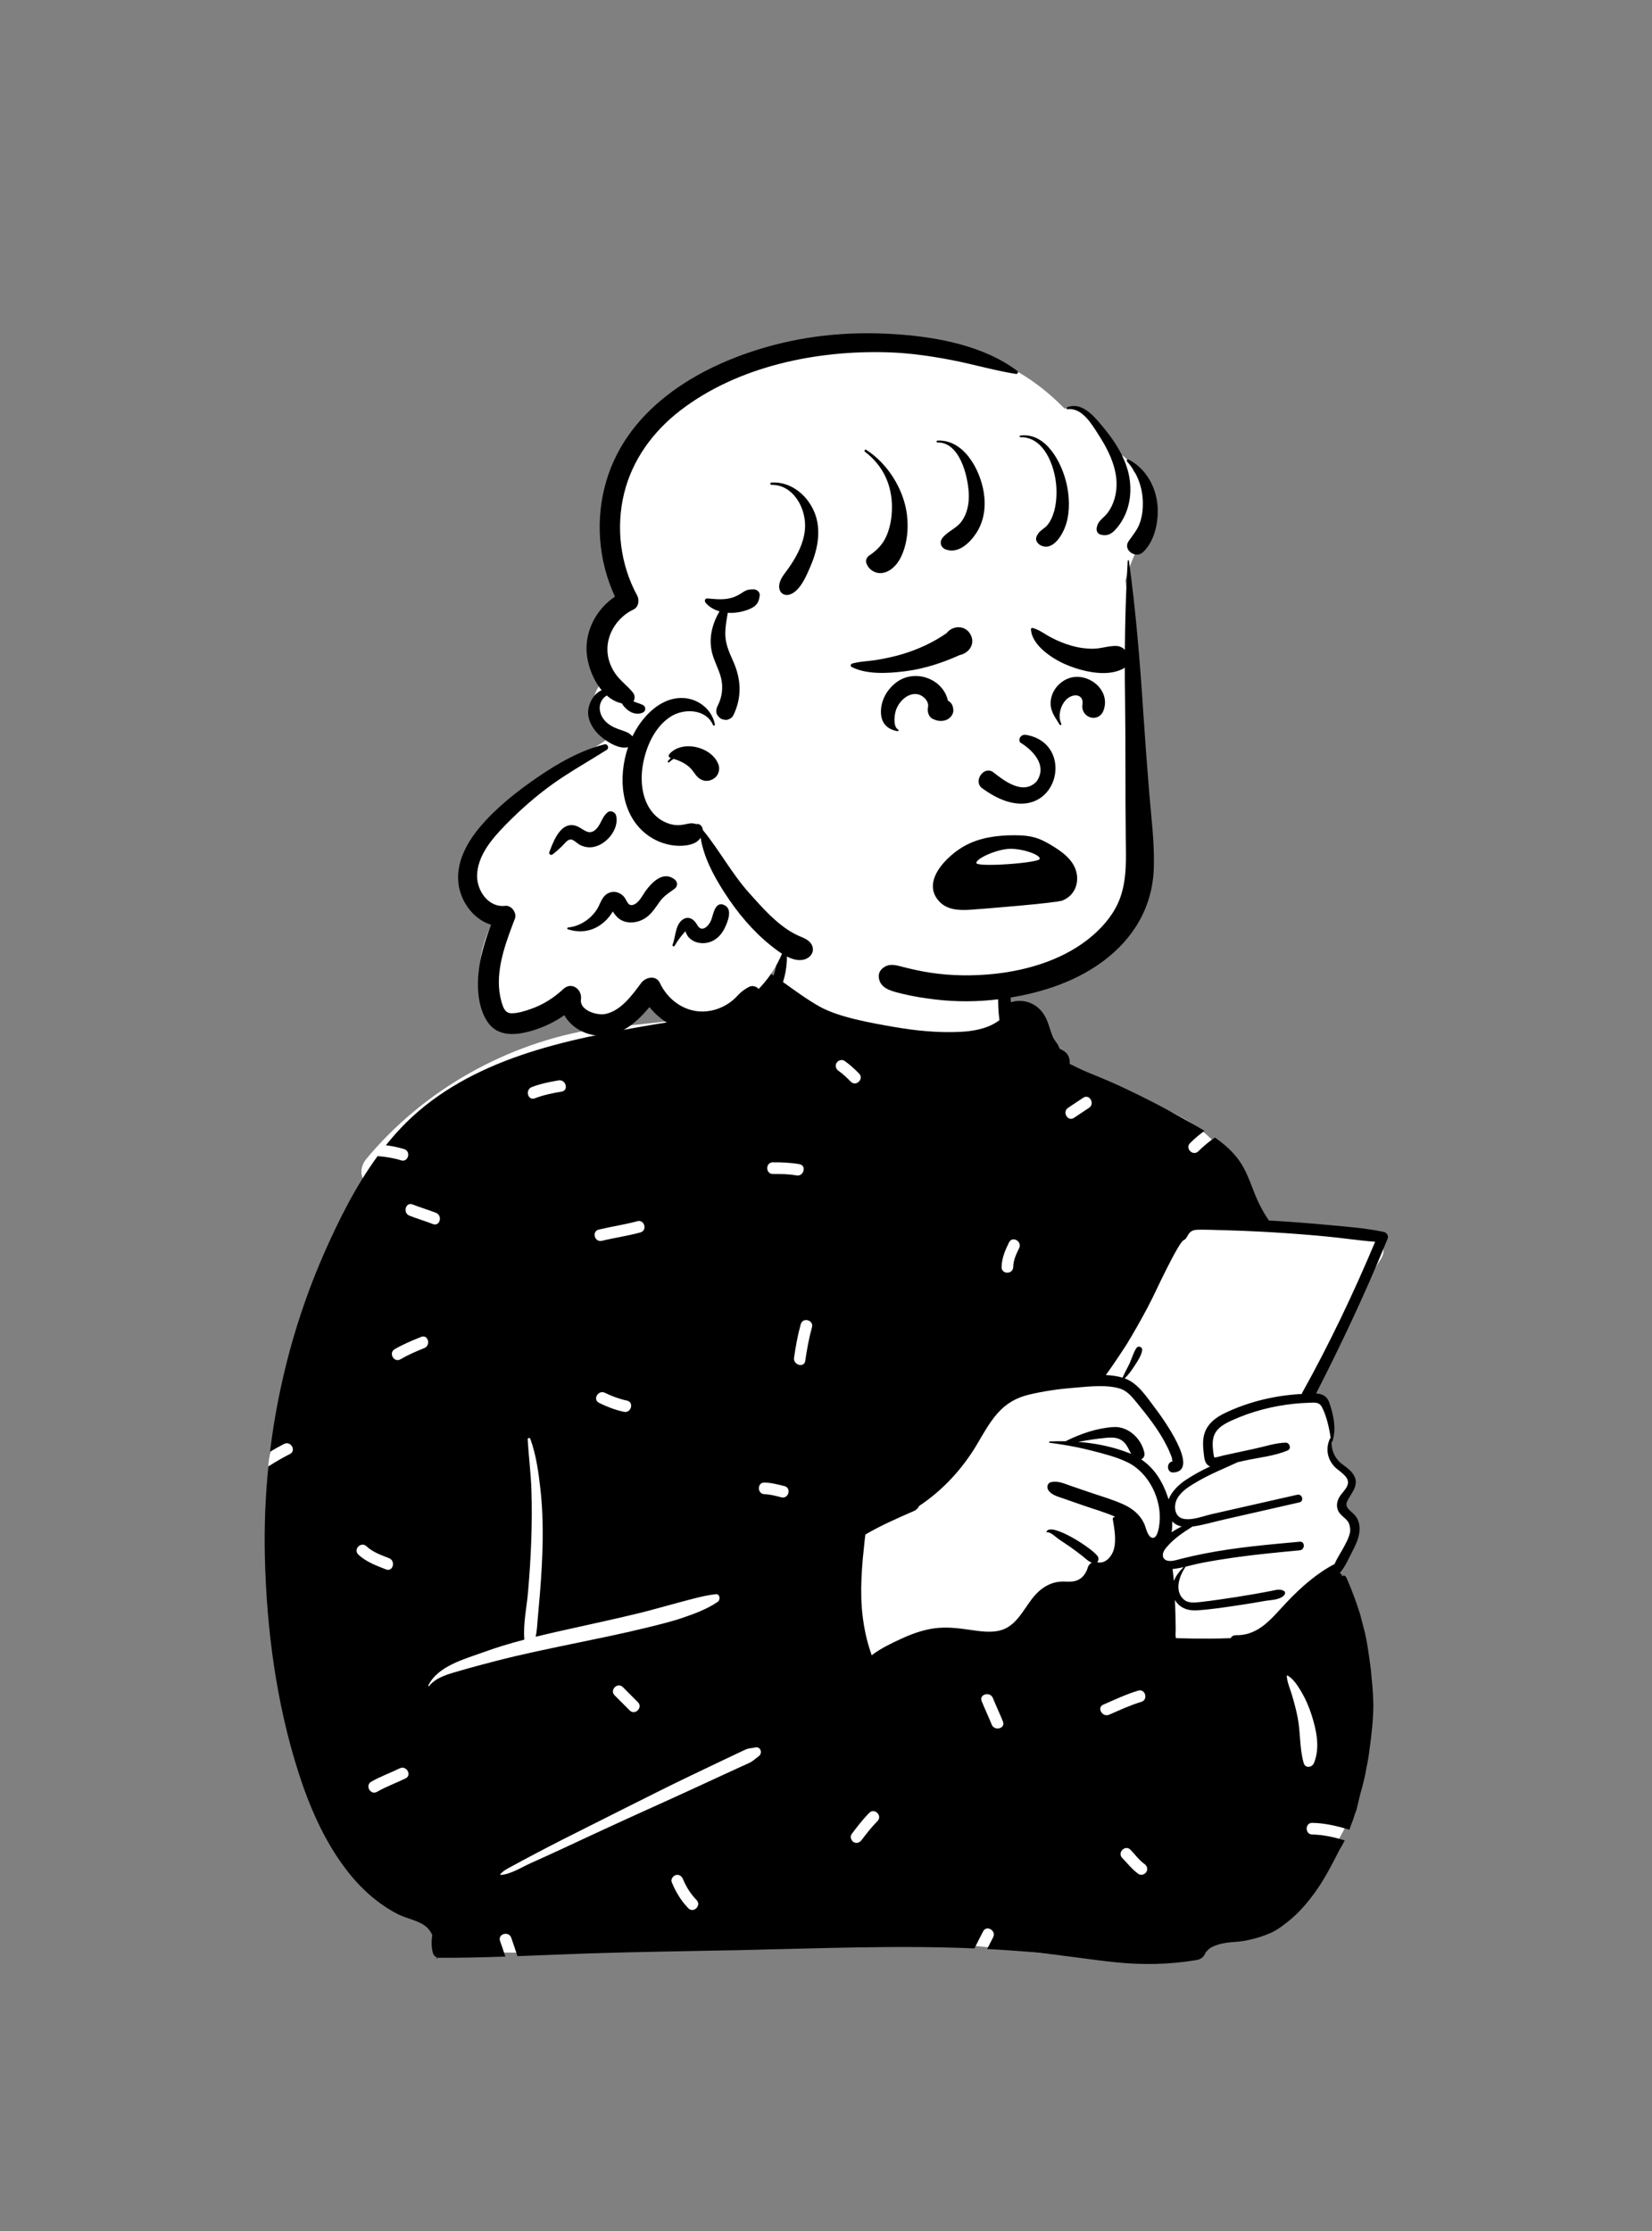 <svg xmlns="http://www.w3.org/2000/svg" xmlns:xlink="http://www.w3.org/1999/xlink" width="240px" height="324px" viewBox="0 0 240 324" version="1.1">
    <rect x="0" y="0" width="240" height="324" fill="#808080" stroke="none"/>
    <!-- Generator: Sketch 62 (91390) - https://sketch.com -->
    <title>peep-64</title>
    <desc>Created with Sketch.</desc>
    <g id="Introduction" stroke="none" stroke-width="1" fill="none" fill-rule="evenodd">
        <g id="variations" transform="translate(-2286, -110)">
            <g id="images" transform="translate(126, 110)">
                <g id="a-person/bust" transform="translate(2160, 0)">
                    <g id="body/Paper" transform="translate(31.056, 135.053)" fill-rule="evenodd">
                        <path d="M150.023,41.544 C148.181,34.401 146.488,31.372 143.216,28.889 C140.157,26.567 135.69,24.616 129.173,23.191 C122.385,22.004 122.193,18.476 120.491,12.804 C119.994,11.099 117.534,10.646 116.472,11.874 C116.322,11.713 116.166,11.565 116.004,11.431 C116.149,10.618 114.965,8.287 115.005,7.51 C115.418,-0.609 112.763,-4.686 106.136,-6.201 C104.695,-6.531 94.907,-6.725 93.501,-6.337 C87.359,-4.638 81.312,0.755 82.237,7.253 C80.309,9.773 78.422,11.311 75.447,12.123 C68.826,12.964 62.207,13.712 55.585,14.352 C42.622,16.385 30.468,23.248 22.162,33.256 C21.396,34.18 21.174,35.434 21.85,36.42 C21.321,38.689 18.339,44.193 20.685,45.749 C16.827,54.977 7.951,72.816 7.933,77.912 C7.864,99.321 10.176,127.187 31.298,139.035 C32.144,139.866 32.265,140.786 32.631,142.024 C33.56,145.921 36.932,148.707 40.623,148.479 C58.807,148.883 76.419,146.665 94.604,146.557 C102.623,146.51 112.267,147.707 119.233,148.505 C126.199,149.302 133.232,148.597 139.917,146.557 C140.48,147.445 141.62,147.962 142.776,147.707 C149.707,146.33 155.311,142.058 160.192,137.389 C161.684,134.675 167.509,126.942 165.194,124.251 C167.293,115.376 167.184,105.839 163.454,97.388 C163.983,95.839 163.019,94.136 163.454,92.537 C163.769,91.379 164.575,90.9 164.981,89.754 C165.552,88.141 164.931,85.977 164.288,84.33 C164.024,83.51 164.773,82.627 164.981,81.79 C165.967,77.841 163.708,78.189 162.08,75.549 C162.104,75.541 162.528,73.657 162.526,73.666 C162.775,72.321 162.15,70.597 161.606,69.474 C161.237,68.715 160.448,68.24 159.665,68.327 C160.454,65.647 161.452,63.417 162.526,60.835 C164.424,56.283 166.827,51.924 169.553,47.805 C170.67,46.118 169.17,44.163 167.364,44.048 C161.516,43.677 155.733,42.835 150.023,41.544 Z" id="🎨-Background" fill="#FFFFFF"/>
                        <path d="M132.957,75.965 C130.618,75.047 128.1,74.54 125.569,74.344 C126.932,74.105 128.298,73.874 129.676,73.756 C130.637,73.674 131.529,73.682 132.251,74.412 C132.733,74.897 132.959,75.523 133.276,76.098 C133.172,76.051 133.065,76.007 132.957,75.965 Z M158.06,67.388 C154.229,67.583 150.395,68.494 146.93,70.144 C145.513,70.82 144.228,71.797 143.852,73.403 C143.662,74.223 143.708,75.071 143.81,75.899 C143.886,76.527 143.905,77.328 144.45,77.753 C144.543,77.825 144.642,77.88 144.746,77.92 C143.468,78.497 142.25,79.19 141.169,79.904 C140.18,80.557 139.164,81.563 138.708,82.698 C138.67,82.569 138.632,82.449 138.594,82.335 C137.816,80.036 136.618,78.152 134.732,76.886 C135.065,76.736 135.296,76.381 135.188,75.891 C134.74,73.843 132.849,72.063 130.713,72.19 C128.375,72.327 125.863,73.179 123.748,74.255 C122.977,74.238 122.207,74.249 121.447,74.282 C121.316,74.287 121.322,74.464 121.447,74.479 C122.064,74.557 122.681,74.644 123.298,74.745 C124.764,74.98 126.226,75.278 127.656,75.648 C129.372,76.092 131.146,76.537 132.75,77.313 C135.86,78.82 137.784,82.76 137.389,86.188 C137.324,86.75 137.106,88.449 136.326,88.274 C135.668,88.126 135.406,86.75 135.175,86.241 C134.558,84.888 133.447,84.004 132.114,83.406 C130.549,82.703 128.873,82.227 127.25,81.674 C126.332,81.359 125.413,81.043 124.491,80.731 C123.549,80.408 122.653,79.961 121.65,80.188 C121.044,80.325 120.974,81.048 121.314,81.462 C121.832,82.094 122.601,82.28 123.346,82.54 C124.331,82.882 125.313,83.225 126.296,83.567 C127.814,84.095 129.406,84.541 130.886,85.188 L130.84,85.294 C130.719,85.26 130.578,85.38 130.601,85.528 C130.823,86.896 131.132,88.477 130.789,89.846 C130.519,90.933 129.566,92.135 128.328,91.816 C128.522,91.638 128.594,91.332 128.463,91.049 C127.973,90.001 121.551,85.862 120.978,87.399 C120.959,87.454 121.018,87.494 121.065,87.486 C121.553,87.384 122.37,88.217 122.761,88.481 C123.325,88.862 123.898,89.233 124.456,89.624 C125.066,90.051 125.662,90.499 126.243,90.962 C126.699,91.326 127.044,91.704 127.567,91.888 C127.293,92.019 127.075,92.262 126.982,92.573 C126.746,93.382 126.289,94.069 125.497,94.426 C124.667,94.798 123.731,94.564 122.856,94.655 C121.665,94.775 120.625,95.342 119.757,96.151 C117.934,97.854 117.019,100.856 114.469,101.661 C112.946,102.141 111.256,101.838 109.713,101.621 C107.991,101.377 106.314,101.185 104.579,101.439 C102.919,101.682 101.349,102.257 99.832,102.958 C98.41,103.616 96.839,104.36 95.577,105.34 C95.318,104.539 95.056,103.747 94.857,102.929 C94.388,100.995 94.134,99.025 94.073,97.038 C94.016,95.147 94.122,93.247 94.284,91.364 C94.365,90.423 94.491,89.487 94.572,88.546 C94.593,88.31 94.635,88.056 94.667,87.803 C96.919,86.473 99.285,85.455 101.67,84.406 C101.677,84.404 101.683,84.4 101.689,84.398 C101.763,84.364 101.835,84.332 101.909,84.301 C101.907,84.296 101.905,84.292 101.901,84.288 C102.173,84.121 102.363,83.899 102.477,83.649 C105.915,81.369 108.788,78.256 110.93,74.625 C111.828,73.103 112.692,71.524 113.867,70.191 C115.118,68.768 116.603,67.923 118.441,67.483 C120.589,66.968 122.803,66.659 125.005,66.484 C126.207,66.389 127.55,66.241 128.86,66.247 C129.773,66.253 130.667,66.331 131.487,66.558 C132.701,66.891 133.411,67.815 134.174,68.749 C134.903,69.646 135.627,70.544 136.308,71.478 C136.952,72.363 137.56,73.278 138.089,74.238 C138.406,74.813 138.699,75.405 138.946,76.015 C139.033,76.231 139.147,76.476 139.2,76.7 C139.253,76.926 139.156,77.165 139.409,77.165 C138.363,77.18 138.374,78.852 139.413,78.79 C143.482,78.554 137.653,70.607 136.802,69.5 C135.595,67.931 134.351,65.885 132.42,65.156 C132.393,65.146 132.363,65.135 132.336,65.127 C132.898,64.594 133.341,63.956 133.766,63.307 C134.203,62.639 134.725,61.874 134.869,61.081 C134.96,60.577 134.332,60.289 134.034,60.731 C133.601,61.375 133.392,62.191 133.069,62.899 C132.739,63.618 132.338,64.296 132.021,65.021 C131.258,64.786 130.434,64.679 129.596,64.643 C130.654,63.21 132.462,60.445 132.68,60.09 C133.682,58.446 134.634,56.751 135.545,55.054 C136.529,53.215 137.372,51.3 138.315,49.44 C138.849,48.386 139.388,47.323 139.982,46.3 C140.187,45.949 140.406,45.598 140.656,45.279 C140.704,45.216 140.765,45.163 140.822,45.103 C140.888,45.067 140.956,45.027 140.994,45.006 C141.336,44.81 141.456,44.353 141.697,44.064 C142.082,43.597 142.534,43.542 143.113,43.535 C144.346,43.522 145.584,43.571 146.816,43.605 C148.627,43.656 150.435,43.727 152.244,43.823 C152.791,43.852 153.336,43.882 153.883,43.916 C156.513,44.072 159.141,44.277 161.763,44.529 C164.083,44.75 166.403,45.112 168.725,45.285 C165.581,52.757 162.095,60.093 158.148,67.173 C158.108,67.244 158.079,67.316 158.06,67.388 Z M140.618,86.636 C140.11,86.869 139.618,87.158 139.16,87.488 C139.236,86.974 139.255,86.433 139.234,85.89 C139.612,86.296 140.096,86.528 140.618,86.636 Z M162.262,73.784 C162.226,73.788 162.192,73.807 162.175,73.843 C161.474,75.291 161.767,76.907 162.913,78.042 C163.513,78.634 164.82,79.302 164.778,80.274 C164.742,81.06 163.887,81.72 163.521,82.369 C163.181,82.973 163.054,83.637 163.327,84.292 C163.675,85.131 164.649,85.465 164.983,86.289 C165.406,87.335 164.719,88.597 164.237,89.508 C163.789,90.351 163.21,91.195 162.826,92.087 C160.251,93.42 157.946,95.466 155.964,97.544 C153.794,99.816 151.933,102.489 148.487,102.422 C148.143,102.415 147.881,102.597 147.725,102.848 C146.765,102.893 145.804,102.912 144.845,102.916 C143.159,102.925 141.473,102.908 139.789,102.855 C139.671,102.447 139.758,101.893 139.751,101.549 C139.73,100.439 139.72,99.332 139.673,98.222 C139.66,97.914 139.648,97.603 139.635,97.294 C140.241,98.391 141.425,98.89 142.772,98.814 C144.94,98.687 147.12,98.332 149.267,98.013 C150.397,97.846 151.525,97.656 152.651,97.453 C153.577,97.288 154.882,97.33 155.529,96.588 C155.681,96.415 155.689,96.098 155.451,95.982 C154.81,95.667 154.407,95.842 153.703,95.978 C152.846,96.144 151.986,96.303 151.124,96.451 C149.469,96.738 147.811,97.005 146.149,97.239 C145.202,97.372 144.253,97.503 143.305,97.607 C142.477,97.696 141.543,97.816 140.875,97.193 C139.529,95.933 140.284,93.822 141.135,92.549 C141.152,92.524 141.152,92.501 141.146,92.48 C141.949,92.292 142.749,92.072 143.548,91.917 C145.084,91.622 146.63,91.372 148.179,91.15 C151.36,90.696 154.563,90.396 157.762,90.094 C158.554,90.017 158.562,88.771 157.762,88.845 C153.167,89.265 148.549,89.664 144.015,90.55 C142.878,90.77 141.75,91.019 140.628,91.3 C140.098,91.432 139.529,91.637 138.974,91.643 C138.94,91.643 138.906,91.643 138.872,91.641 C137.784,91.607 137.626,90.675 138.224,89.899 C138.298,89.804 138.374,89.709 138.452,89.618 C139.508,88.358 140.824,87.517 142.181,86.646 C143.7,86.439 145.215,85.979 146.702,85.64 C150.374,84.803 154.046,83.966 157.72,83.132 C158.44,82.967 158.134,81.859 157.413,82.022 C154.625,82.654 151.836,83.286 149.047,83.918 L144.965,84.844 C144.15,85.027 143.131,85.397 142.172,85.531 C141.699,85.596 141.241,85.604 140.827,85.507 C139.489,85.19 139.422,83.518 139.999,82.525 C140.645,81.409 141.866,80.712 142.95,80.08 C144.828,78.983 146.827,78.194 148.779,77.286 C149.125,77.21 149.472,77.133 149.818,77.057 C151.834,76.614 154.137,76.396 156.034,75.582 C156.602,75.341 156.291,74.445 155.729,74.458 C154.257,74.49 152.717,75.014 151.278,75.324 C149.721,75.662 148.162,75.999 146.605,76.335 C146.449,76.368 145.523,76.664 145.384,76.599 C145.295,76.557 145.263,76.248 145.234,76.045 C145.138,75.377 145.069,74.676 145.172,74.006 C145.401,72.503 146.653,71.797 147.921,71.22 C150.744,69.937 153.839,69.134 156.919,68.813 C157.629,68.739 158.339,68.692 159.053,68.669 C159.891,68.644 160.582,68.496 161.007,69.322 C161.675,70.624 162.042,72.298 162.262,73.784 Z M158.342,120.988 C157.727,118.86 157.894,116.588 157.473,114.417 C157.256,113.298 156.959,112.187 156.635,111.094 C156.373,110.211 155.937,109.271 155.888,108.35 C155.885,108.288 155.957,108.253 156.007,108.281 C156.875,108.778 157.541,109.853 158.036,110.696 C158.628,111.706 159.08,112.762 159.445,113.873 C160.172,116.087 160.769,118.757 159.832,120.988 C159.553,121.652 158.572,121.785 158.342,120.988 Z M139.335,92.803 C139.855,92.752 140.375,92.653 140.894,92.537 C140.313,93.103 139.777,93.786 139.479,94.543 C139.432,93.961 139.373,93.382 139.295,92.805 C139.308,92.805 139.322,92.805 139.335,92.803 Z M134.34,137.096 C133.424,136.456 132.756,135.562 131.979,134.772 C131.214,133.996 132.409,132.8 133.174,133.577 C133.837,134.25 134.413,135.091 135.193,135.636 C135.569,135.898 135.743,136.371 135.497,136.793 C135.279,137.164 134.715,137.357 134.34,137.096 Z M129.229,112.506 C130.902,111.782 132.548,110.994 134.299,110.473 C135.345,110.161 135.788,111.793 134.748,112.103 C133.135,112.583 131.623,113.3 130.082,113.966 C129.093,114.393 128.234,112.936 129.229,112.506 Z M111.561,112 C111.152,110.99 112.788,110.555 113.191,111.55 C113.655,112.696 114.187,113.813 114.651,114.959 C115.06,115.968 113.424,116.404 113.021,115.408 C112.557,114.262 112.025,113.146 111.561,112 Z M94.122,132.166 C93.849,132.53 93.395,132.727 92.966,132.47 C92.606,132.254 92.387,131.681 92.663,131.313 C93.468,130.239 94.284,129.178 95.228,128.22 C95.994,127.444 97.188,128.64 96.424,129.416 C95.58,130.271 94.842,131.207 94.122,132.166 Z M91.628,19.011 C92.404,19.541 93.084,20.185 93.747,20.848 C94.517,21.618 93.322,22.814 92.551,22.043 C91.993,21.485 91.43,20.918 90.775,20.471 C90.397,20.213 90.228,19.733 90.472,19.315 C90.691,18.94 91.251,18.754 91.628,19.011 Z M117,46.22 C116.561,47.099 116.166,47.96 116.141,48.958 C116.115,50.046 114.425,50.047 114.451,48.958 C114.484,47.652 114.965,46.518 115.54,45.366 C116.027,44.392 117.484,45.249 117,46.22 Z M126.309,24.368 C127.217,23.762 128.063,25.227 127.162,25.828 C126.432,26.315 125.701,26.802 124.971,27.289 C124.063,27.894 123.218,26.429 124.118,25.829 C124.848,25.342 125.578,24.855 126.309,24.368 Z M85.932,62.574 C85.777,63.649 84.149,63.189 84.302,62.125 C84.54,60.48 84.83,58.857 85.276,57.255 C85.568,56.207 87.198,56.655 86.906,57.705 C86.46,59.307 86.17,60.93 85.932,62.574 Z M80.006,81.942 C78.919,81.919 78.918,80.229 80.006,80.252 C80.991,80.272 81.959,80.532 82.908,80.769 C83.965,81.033 83.514,82.663 82.459,82.399 C81.656,82.199 80.839,81.96 80.006,81.942 Z M77.819,120.958 C77.445,121.14 77.062,121.303 76.684,121.476 C75.927,121.822 75.171,122.169 74.415,122.516 C72.841,123.239 71.267,123.965 69.694,124.693 C66.546,126.15 63.374,127.557 60.219,128.999 C57.001,130.469 53.791,131.959 50.586,133.457 C49.076,134.162 47.554,134.842 46.036,135.529 C44.737,136.116 43.132,137.142 41.707,137.239 C41.634,137.244 41.609,137.151 41.651,137.104 C42.189,136.491 43.048,136.134 43.756,135.736 C44.479,135.329 45.216,134.946 45.949,134.558 C47.477,133.748 49.007,132.945 50.55,132.163 C53.637,130.6 56.729,129.049 59.823,127.5 C62.977,125.919 66.128,124.329 69.31,122.805 C70.809,122.087 72.308,121.371 73.809,120.658 C74.622,120.272 75.435,119.886 76.249,119.501 C76.6,119.335 76.948,119.155 77.307,119.006 C77.784,118.809 78.147,118.849 78.639,118.727 C79.442,118.529 79.79,119.55 79.173,119.995 C78.666,120.361 78.399,120.675 77.819,120.958 Z M66.536,138.295 C66.362,137.873 66.725,137.361 67.126,137.255 C67.606,137.128 67.99,137.42 68.166,137.845 C68.629,138.973 69.289,140.007 70.138,140.881 C70.898,141.662 69.703,142.858 68.943,142.077 C67.879,140.982 67.114,139.702 66.536,138.295 Z M58.235,111.155 C57.464,110.385 58.66,109.189 59.43,109.96 L61.62,112.151 C62.391,112.922 61.195,114.117 60.425,113.346 L58.235,111.155 Z M35.762,107.583 C34.187,108.045 32.351,108.47 31.277,109.814 C31.225,109.879 31.137,109.795 31.168,109.729 C32.543,106.879 36.484,105.879 39.214,104.88 C41.144,104.174 43.124,103.588 45.122,103.064 C44.922,100.785 45.473,98.342 45.664,96.074 C45.868,93.652 46.035,91.224 46.12,88.795 C46.207,86.317 46.228,83.822 46.147,81.343 C46.066,78.874 45.745,76.434 45.605,73.973 C45.591,73.735 45.923,73.724 45.994,73.92 C46.824,76.204 47.178,78.734 47.448,81.143 C47.726,83.624 47.818,86.098 47.783,88.593 C47.746,91.159 47.597,93.719 47.392,96.276 C47.295,97.488 47.183,98.699 47.076,99.911 C46.995,100.835 46.958,101.752 46.769,102.647 C47.974,102.351 49.181,102.072 50.385,101.8 C54.223,100.933 58.077,100.129 61.898,99.192 C63.774,98.733 65.624,98.182 67.491,97.693 C69.25,97.232 71.106,96.674 72.912,96.468 C73.556,96.395 73.638,97.277 73.211,97.576 C71.744,98.607 69.795,99.324 68.1,99.901 C66.399,100.48 64.63,100.897 62.887,101.326 C59.251,102.22 55.58,102.952 51.915,103.714 C48.255,104.475 44.588,105.23 40.969,106.169 C39.227,106.622 37.49,107.075 35.762,107.583 Z M27.133,62.349 C26.192,62.902 25.342,61.44 26.28,60.889 C27.507,60.169 28.814,59.627 30.132,59.099 C31.144,58.694 31.579,60.33 30.582,60.73 C29.397,61.204 28.235,61.702 27.133,62.349 Z M23.725,125.165 C22.782,125.713 21.932,124.251 22.872,123.706 C24.194,122.939 25.641,122.428 27.01,121.758 C27.984,121.281 28.84,122.74 27.863,123.218 C26.494,123.888 25.047,124.399 23.725,125.165 Z M22.193,89.508 C23.105,90.375 24.323,90.783 25.471,91.238 C26.472,91.635 26.033,93.27 25.021,92.869 C23.591,92.301 22.134,91.783 20.998,90.703 C20.207,89.952 21.404,88.759 22.193,89.508 Z M32.285,41.082 C33.288,41.476 32.849,43.11 31.836,42.713 C30.712,42.272 29.552,41.936 28.429,41.495 C27.426,41.102 27.865,39.467 28.878,39.865 C30.001,40.306 31.162,40.641 32.285,41.082 Z M50.089,21.848 C51.155,21.668 51.609,23.298 50.539,23.478 C49.211,23.702 47.904,23.965 46.645,24.452 C45.628,24.846 45.192,23.21 46.195,22.822 C47.455,22.334 48.762,22.072 50.089,21.848 Z M55.972,68.679 C54.995,68.199 55.852,66.741 56.825,67.219 C57.85,67.724 58.912,68.113 60.031,68.351 C61.096,68.578 60.642,70.208 59.581,69.982 C58.322,69.714 57.125,69.246 55.972,68.679 Z M61.528,42.3 C62.58,42.011 63.025,43.643 61.978,43.93 C60.134,44.435 58.236,44.698 56.38,45.148 C55.321,45.404 54.874,43.773 55.93,43.517 C57.787,43.067 59.685,42.805 61.528,42.3 Z M85.099,34.021 C86.168,34.219 85.712,35.849 84.649,35.652 C83.518,35.443 82.371,35.439 81.223,35.439 C80.134,35.438 80.136,33.747 81.223,33.748 C82.527,33.748 83.814,33.784 85.099,34.021 Z M161.97,42.855 C159.209,42.591 156.444,42.379 153.674,42.221 C153.545,42.214 153.418,42.206 153.289,42.199 C153.275,42.17 153.256,42.142 153.236,42.113 C152.332,40.785 151.667,39.458 151.09,37.958 C150.539,36.529 150.004,35.056 149.155,33.767 C148.186,32.298 146.878,31.149 145.445,30.152 C144.576,30.737 143.769,31.422 143.031,32.148 C142.254,32.911 141.059,31.716 141.836,30.952 C142.492,30.307 143.192,29.711 143.932,29.173 C143.077,28.654 142.205,28.165 141.355,27.68 C138.167,25.86 134.903,24.178 131.571,22.639 C130.022,21.922 128.455,21.286 126.877,20.642 C126.027,20.295 125.189,19.849 124.339,19.448 C124.401,18.847 124.221,18.175 123.76,17.78 C123.42,17.49 123.156,17.383 122.751,17.178 C122.66,17.146 122.605,17.127 122.579,17.116 C122.599,17.121 122.653,17.137 122.744,17.167 C122.96,17.267 122.977,17.237 122.795,17.08 C122.784,16.738 122.11,16.015 121.956,15.662 C121.42,14.451 121.253,13.17 120.46,12.067 C119.368,10.548 117.534,9.973 115.825,10.488 C115.648,8.66 115.601,6.752 114.913,5.12 C114.894,5.076 114.832,5.057 114.805,5.105 C114.087,6.329 114.025,7.692 113.97,9.104 C113.918,10.429 113.968,11.784 114.141,13.101 C114.032,13.185 113.92,13.266 113.803,13.344 C113.258,13.703 112.671,13.98 112.054,14.185 C110.879,14.574 109.648,14.743 108.416,14.802 C105.237,14.954 101.96,14.633 98.833,14.088 C95.67,13.536 90.822,12.708 88.008,11.125 C86.15,10.081 84.437,8.806 82.7,7.572 C83.33,5.543 83.491,3.362 82.857,1.648 C82.781,1.443 82.46,1.405 82.399,1.648 C82.001,3.283 81.885,4.928 81.357,6.545 C81.349,6.568 81.34,6.593 81.332,6.616 C81.167,6.505 81.002,6.395 80.837,6.285 C80.457,6.033 79.939,6.221 79.711,6.581 C76.062,12.331 70.284,12.661 64.217,13.688 C57.576,14.813 50.903,16.026 44.518,18.226 C38.413,20.331 32.577,23.396 27.955,27.974 C26.908,29.01 25.93,30.114 25.006,31.267 C25.9,31.38 26.786,31.555 27.661,31.83 C28.697,32.156 28.252,33.788 27.212,33.461 C26.087,33.107 24.95,32.933 23.802,32.845 C20.661,37.144 18.212,42.018 16.094,46.815 C12.032,56.013 9.388,65.809 8.172,75.782 C8.84,75.382 9.52,75 10.217,74.645 C11.185,74.153 12.039,75.612 11.07,76.105 C9.993,76.653 8.947,77.257 7.934,77.912 C7.491,82.277 7.32,86.671 7.424,91.057 C7.671,101.515 9.082,112.279 12.275,122.257 C13.84,127.154 15.915,132.011 19.006,136.149 C20.404,138.024 21.993,139.714 23.865,141.124 C24.771,141.809 25.73,142.42 26.742,142.935 C28.046,143.603 29.744,143.823 30.868,144.768 C31.238,145.079 31.523,145.488 31.739,145.951 C31.614,146.83 31.599,147.712 31.84,148.591 C31.916,148.866 32.123,149.09 32.379,149.198 C32.383,149.274 32.383,149.348 32.383,149.42 C32.383,149.453 32.434,149.462 32.44,149.428 C32.451,149.362 32.461,149.297 32.472,149.23 C32.554,149.257 32.641,149.27 32.729,149.27 C35.939,149.282 39.152,149.204 42.365,149.094 C42.117,148.333 41.848,147.578 41.589,146.817 C41.238,145.782 42.871,145.342 43.219,146.367 C43.521,147.257 43.837,148.14 44.119,149.033 C47.562,148.905 51.004,148.751 54.439,148.638 C61.747,148.394 69.053,148.314 76.362,148.16 C87.714,147.919 99.148,147.426 110.517,147.909 C110.911,147.074 111.351,146.258 111.768,145.435 C112.26,144.463 113.718,145.32 113.227,146.288 C112.937,146.86 112.637,147.425 112.351,147.996 C114.654,148.116 116.954,148.274 119.25,148.49 C123.167,148.857 127.046,149.51 130.958,149.916 C134.936,150.33 138.828,150.257 142.775,149.599 C143.484,149.481 143.903,149.052 144.076,148.519 C144.082,148.517 144.087,148.513 144.091,148.506 C144.293,148.27 144.484,148.073 144.68,147.902 C144.915,147.75 145.168,147.621 145.466,147.507 C146.022,147.295 146.601,147.167 147.188,147.08 C147.834,146.983 148.489,146.974 149.136,146.894 C149.681,146.824 150.213,146.721 150.745,146.594 C151.703,146.366 152.611,146.068 153.515,145.672 C154.303,145.328 155.015,144.833 155.687,144.294 C157.077,143.278 158.281,141.98 159.334,140.632 C159.946,139.843 160.523,139.025 161.047,138.174 C161.96,136.698 162.737,135.166 163.523,133.621 C163.808,133.163 164.069,132.695 164.307,132.216 C162.771,131.763 161.22,131.394 159.592,131.368 C158.503,131.35 158.503,129.66 159.592,129.677 C161.459,129.707 163.225,130.143 164.98,130.663 C165.066,130.436 165.148,130.207 165.224,129.975 C165.433,129.492 165.606,128.995 165.75,128.492 C165.834,128.263 165.919,128.035 166.003,127.807 C166.194,127.016 166.384,126.224 166.576,125.431 C166.958,124.163 167.26,122.876 167.482,121.572 C167.668,120.714 167.812,119.85 167.909,118.975 C168.205,116.855 168.446,114.739 168.463,112.596 C168.437,111.275 168.353,109.956 168.209,108.644 C168.148,107.752 168.044,106.864 167.905,105.983 C167.723,104.672 167.544,103.375 167.241,102.081 C167.015,101.207 166.789,100.331 166.563,99.456 C165.999,97.633 165.334,95.844 164.567,94.096 C164.525,93.987 164.311,93.746 164.182,93.744 C164.085,93.741 163.95,93.83 163.994,93.949 C163.999,93.959 164.003,93.972 164.007,93.982 C163.963,93.883 163.92,93.782 163.876,93.682 C163.838,93.589 163.69,93.403 163.576,93.406 C163.57,93.406 163.563,93.406 163.555,93.407 C163.584,93.387 163.612,93.359 163.639,93.327 C164.398,92.429 164.89,91.247 165.433,90.208 C165.883,89.35 166.308,88.445 166.43,87.475 C166.538,86.623 166.392,85.784 165.858,85.095 C165.249,84.311 164.104,83.943 164.74,82.81 C165.463,81.521 166.525,80.403 165.467,78.938 C164.928,78.192 164.075,77.783 163.441,77.133 C162.712,76.383 162.365,75.379 162.384,74.354 C162.429,74.38 162.488,74.367 162.509,74.304 C163.122,72.452 162.678,70.419 162.051,68.616 C161.708,67.638 160.984,67.369 160.141,67.321 C163.791,60.188 167.207,52.94 170.252,45.526 C170.353,45.283 170.453,45.04 170.552,44.797 C170.7,44.433 170.387,43.95 170.026,43.869 C167.394,43.292 164.651,43.108 161.97,42.855 Z" id="🖍-Ink" fill="#000000"/>
                    </g>
                    <g id="head/Medium-Bangs-2" transform="translate(78.592, 38.043)" fill-rule="evenodd">
                        <path d="M86.169,30.532 C85.7,29.348 84.87,27.859 83.483,27.799 C82.41,24.518 79.743,21.176 76.033,21.265 C65.142,10.124 51.432,10.649 37.097,13.008 C29.535,14.411 21.856,17.159 16.215,22.58 C9.46,28.964 6.829,40.102 12.12,48.173 C7.548,50.624 7.459,56.441 9.414,60.638 C7.064,62.264 6.921,66.21 9.567,67.45 C9.427,68.027 9.526,68.623 9.795,69.135 C8.482,70.228 6.775,71.035 5.363,71.729 C4.739,72.036 4.379,72.537 4.229,73.101 C-0.407,76.144 -11.967,83.579 -11.83,89.497 C-11.898,92.585 -9.608,94.617 -6.826,95.426 C-8.482,98.736 -9.738,102.603 -8.153,106.174 C-7.715,107.253 -4.434,110.424 -4.269,110.482 C-3.98,110.73 0.728,108.568 3.016,107.465 C3.459,110.352 6.545,111.865 9.205,110.875 C11.728,110.115 13.278,107.978 14.869,106.035 C16.981,110.643 23.193,110.696 27.209,108.71 C30.815,107.043 33.556,103.989 35.083,100.308 C43.192,104.279 52.679,105.437 61.489,103.851 C62.054,104.852 63.306,105.524 64.421,105.137 C69.105,103.728 74.285,103.649 78.256,100.421 C86.533,94.477 87.23,83.52 86.653,74.18 C86.141,64.867 86.589,55.477 84.897,46.265 C85.631,43.553 86.853,41.155 87.983,38.607 C89.211,35.935 89.185,31.963 86.169,30.532 Z" id="🎨-Background" fill="#FFFFFF"/>
                        <path d="M9.213,70.062 C9.701,69.939 9.963,70.595 9.549,70.859 C6.92,72.531 4.204,74.025 1.664,75.846 C-0.751,77.576 -2.982,79.547 -5.063,81.666 L-5.293,81.902 C-7.174,83.838 -9.257,86.3 -9.278,89.156 C-9.295,91.376 -7.584,93.798 -5.197,93.507 C-4.298,93.397 -3.472,94.538 -3.785,95.361 L-4.116,96.228 C-5.443,99.737 -6.795,103.714 -5.746,107.406 L-5.707,107.538 C-5.453,108.383 -5.186,109.13 -4.205,109.113 C-3.295,109.097 -2.347,108.79 -1.495,108.497 C0.273,107.889 1.876,106.874 3.236,105.598 C4.44,104.469 5.977,105.616 5.815,107.05 L5.809,107.096 C5.588,108.706 8.151,109.453 9.316,109.223 C11.617,108.768 13.258,106.461 14.564,104.703 C15.193,103.858 16.718,103.526 17.27,104.703 C18.363,107.035 20.617,108.779 23.254,108.852 C24.624,108.89 25.938,108.5 27.098,107.776 C27.572,107.481 27.995,107.13 28.383,106.732 L28.48,106.631 C29.054,106.022 29.451,105.698 30.185,105.3 C30.908,104.908 31.844,105.394 31.839,106.249 C31.833,107.357 31.509,108.094 30.745,108.897 C30.113,109.563 29.362,110.147 28.573,110.614 C26.987,111.551 25.101,112.079 23.254,112.018 C20.343,111.922 17.565,110.47 15.764,108.213 C13.925,110.413 11.644,112.433 8.68,112.379 C6.461,112.339 4.393,111.183 3.402,109.392 C2.003,110.357 0.468,111.111 -1.175,111.604 L-1.321,111.647 C-3.646,112.324 -6.321,112.593 -7.818,110.284 C-9.223,108.117 -9.327,105.115 -9.005,102.637 C-8.718,100.424 -8.037,98.322 -7.255,96.249 C-9.481,95.584 -11.208,93.494 -11.801,91.24 C-12.698,87.831 -10.957,84.526 -8.805,81.994 C-6.467,79.243 -3.524,76.916 -0.559,74.879 C2.398,72.849 5.71,70.94 9.213,70.062 Z M85.242,43.404 C85.248,43.309 85.403,43.276 85.417,43.38 C86.438,50.793 87.03,58.192 87.519,65.657 C87.767,69.439 88.049,73.216 88.358,76.994 C88.654,80.615 89.146,84.334 89.035,87.97 C88.861,93.665 86.096,98.295 81.564,101.627 C77.221,104.821 71.833,106.4 66.547,107.067 C63.477,107.454 60.364,107.473 57.291,107.109 C55.695,106.92 54.101,106.668 52.537,106.29 L51.861,106.121 C50.63,105.806 49.256,105.38 49.08,103.921 C48.995,103.214 49.37,102.693 49.976,102.338 C50.766,101.876 51.672,102.148 52.486,102.359 C53.857,102.714 55.244,103.019 56.646,103.229 C59.657,103.682 62.752,103.709 65.779,103.396 C70.87,102.868 76.241,101.216 80.166,97.804 C81.872,96.322 83.355,94.515 84.135,92.369 C85.139,89.61 84.99,86.6 84.956,83.711 C84.878,76.994 84.947,70.276 84.854,63.557 C84.76,56.818 84.842,50.133 85.242,43.404 Z M34.045,12.009 C39.994,10.474 46.031,10.075 52.142,10.537 C57.904,10.972 64.469,12.262 69.176,15.808 C69.404,15.98 69.268,16.306 68.985,16.261 C65.838,15.759 62.771,14.846 59.638,14.243 C56.624,13.662 53.557,13.226 50.488,13.125 C40.11,12.783 28.563,15.135 20.194,21.608 C16.27,24.643 13.276,28.723 12.084,33.579 C10.862,38.559 11.523,43.944 13.978,48.449 C14.331,49.098 14.185,50.124 13.448,50.469 C11.211,51.517 9.617,53.839 9.652,56.344 C9.668,57.559 10.087,58.724 10.76,59.728 C11.471,60.79 12.555,61.534 13.35,62.525 C13.664,62.916 13.676,63.454 13.428,63.814 C13.893,64.018 14.395,64.127 14.853,64.368 C15.241,64.572 15.252,65.21 14.853,65.412 C13.843,65.92 12.751,65.38 12.07,64.56 C11.948,64.414 11.843,64.261 11.747,64.106 C10.931,63.933 10.199,63.523 9.561,62.962 C8.344,63.691 8.177,65.314 9.222,66.554 C9.756,67.187 10.515,67.578 11.281,67.859 L11.373,67.892 C12.119,68.157 12.802,68.305 13.287,68.902 C13.607,68.235 13.974,67.607 14.383,67.034 C15.87,64.953 18.156,63.107 20.868,63.341 C22.993,63.524 24.834,65.046 25.269,67.146 C25.301,67.301 25.067,67.422 24.997,67.26 C23.978,64.882 20.753,64.795 18.831,66.034 C16.572,67.492 15.337,70.238 14.842,72.796 C14.354,75.316 14.636,78.381 16.521,80.297 C17.292,81.081 18.342,81.624 19.437,81.767 C19.972,81.837 20.444,81.768 20.956,81.665 L21.296,81.594 C21.531,81.545 21.765,81.506 22.012,81.528 L22.38,81.577 L22.38,81.577 L22.589,81.675 C22.77,81.756 22.754,81.734 22.54,81.608 C23.165,81.556 23.488,82.018 23.522,82.525 C23.542,82.538 23.561,82.552 23.577,82.571 C25.949,85.475 27.71,88.812 30.227,91.621 L30.963,92.443 C32.857,94.551 35.02,96.836 37.593,97.93 L37.899,98.056 C38.647,98.373 39.399,98.806 39.495,99.708 C39.58,100.517 38.943,101.125 38.208,101.314 C36.536,101.743 34.629,100.256 33.404,99.28 C30.769,97.183 28.555,94.509 26.726,91.695 L26.546,91.415 C25.043,89.067 23.63,86.388 23.191,83.601 L23.112,83.729 C23.106,83.739 23.101,83.746 23.098,83.75 C23.009,83.871 22.91,83.974 22.795,84.073 C22.488,84.338 22.113,84.493 21.723,84.599 C20.991,84.796 20.189,84.835 19.437,84.758 C17.909,84.602 16.481,84.02 15.274,83.073 C11.597,80.188 11.163,74.821 12.65,70.466 C11.429,70.757 10.04,69.936 9.087,69.232 C7.994,68.424 7.093,67.258 6.878,65.886 C6.664,64.525 7.531,62.723 8.818,62.197 C7.483,60.594 6.706,58.318 6.625,56.496 C6.486,53.327 8.169,50.331 10.753,48.602 C8.323,43.392 7.855,37.347 9.491,31.816 C12.738,20.838 23.615,14.7 34.045,12.009 Z M24.787,95.412 L24.817,95.316 C25.076,94.467 25.41,92.778 26.678,93.421 C27.889,94.035 27.116,95.853 26.692,96.737 C26.186,97.796 25.31,98.645 24.135,98.872 C23.179,99.057 22.129,98.82 21.46,98.081 C21.265,97.865 21.155,97.629 21.039,97.368 C20.994,97.267 20.974,97.197 20.965,97.152 C20.954,97.202 20.923,97.276 20.843,97.363 C20.31,97.946 19.806,98.625 19.418,99.315 C19.327,99.478 19.038,99.364 19.111,99.185 C19.562,98.082 19.486,96.375 20.491,95.577 C21.378,94.873 22.21,95.427 22.679,96.246 L22.703,96.289 C23.388,97.533 24.48,96.352 24.787,95.412 Z M15.147,91.425 L15.239,91.296 C16.187,90.001 17.785,88.442 19.384,89.647 C19.893,90.03 19.911,90.67 19.384,91.05 L19.185,91.193 C18.486,91.688 17.79,92.156 17.277,92.866 C16.72,93.639 16.219,94.457 15.47,95.063 C14.144,96.134 12.001,96.346 10.851,94.901 L10.738,94.758 C10.642,94.634 10.531,94.484 10.442,94.335 L10.372,94.432 C10.365,94.442 10.359,94.451 10.353,94.46 L10.337,94.484 C9.864,95.24 9.266,95.863 8.523,96.354 C7.109,97.287 5.516,97.417 3.916,96.923 C3.76,96.874 3.802,96.664 3.953,96.65 C5.848,96.473 7.695,95.126 8.466,93.392 L8.553,93.197 C8.865,92.507 9.215,91.851 9.985,91.58 C10.735,91.317 11.523,91.595 12.037,92.163 C12.468,92.637 12.578,93.581 13.354,93.373 C14.204,93.145 14.682,92.08 15.147,91.425 Z M9.718,79.901 C10.138,79.582 10.796,79.924 10.911,80.387 C11.435,82.481 9.26,84.948 7.169,85.012 C6.631,85.029 6.114,84.899 5.637,84.65 C5.267,84.456 4.83,83.963 4.424,83.881 C3.9,83.775 3.436,84.474 3.066,84.832 C2.609,85.277 2.156,85.69 1.643,86.069 C1.438,86.221 1.12,85.966 1.206,85.734 L1.38,85.271 C2.008,83.624 3.09,81.22 5.114,81.904 C6.106,82.238 6.853,83.367 7.897,82.473 C8.734,81.757 8.812,80.59 9.718,79.901 Z M18.651,71.473 C20.538,69.306 24.974,70.45 25.815,73.087 C26.001,73.669 25.807,74.426 25.353,74.838 C24.754,75.381 23.899,75.545 23.172,75.12 C22.547,74.753 22.29,74.154 21.83,73.64 C21.155,72.886 20.238,72.468 19.292,72.168 C19.056,72.293 18.836,72.456 18.638,72.653 C18.537,72.754 18.347,72.615 18.436,72.497 C18.558,72.335 18.707,72.183 18.876,72.043 L18.795,72.019 L18.795,72.019 C18.546,71.95 18.492,71.655 18.651,71.473 Z M30.916,47.545 C31.339,47.545 31.832,47.943 31.778,48.407 L31.761,48.536 C31.64,49.419 31.356,49.919 30.472,50.329 C29.722,50.677 28.935,50.869 28.113,50.945 C27.802,50.974 27.473,50.975 27.139,50.951 L27.069,51.356 C26.929,52.167 26.8,52.978 26.776,53.805 C26.731,55.337 27.302,56.6 27.915,57.967 C29.092,60.595 29.224,63.218 27.943,65.841 C27.756,66.225 27.225,66.538 26.797,66.499 C26.242,66.449 25.974,66.288 25.651,65.841 C25.38,65.466 25.442,64.936 25.63,64.544 L25.651,64.501 C26.297,63.25 26.5,61.837 26.171,60.462 C25.861,59.17 25.159,58.008 24.846,56.72 C24.336,54.621 24.879,52.539 25.941,50.739 C25.14,50.508 24.398,50.096 23.903,49.468 L23.905,49.467 L23.905,49.467 C23.717,49.265 23.82,48.844 24.151,48.869 L24.526,48.899 C25.598,48.989 26.585,49.082 27.67,48.783 C28.226,48.63 28.706,48.374 29.183,48.064 L29.285,47.997 C29.882,47.6 30.213,47.544 30.916,47.545 Z M33.482,32.033 C36.171,31.88 38.466,33.655 39.581,36.018 C40.793,38.582 40.285,41.525 39.215,44.049 L38.911,44.755 C38.379,45.979 37.681,47.434 36.592,48.091 C35.368,48.828 34.31,47.973 34.671,46.613 C34.886,45.804 35.468,45.179 35.939,44.511 C36.378,43.887 36.788,43.241 37.148,42.567 C37.852,41.246 38.378,39.773 38.372,38.259 C38.363,35.496 36.538,32.33 33.482,32.37 C33.264,32.373 33.268,32.045 33.482,32.033 Z M47.078,27.575 C46.911,27.447 47.06,27.164 47.248,27.284 C50.365,29.267 52.693,32.993 53.161,36.653 C53.421,38.683 53.223,40.853 52.358,42.727 C51.862,43.803 51.011,44.829 49.821,45.124 C48.728,45.395 47.6,44.77 47.261,43.702 C47.129,43.287 47.355,42.854 47.697,42.627 C48.807,41.894 49.7,40.968 50.222,39.723 C50.766,38.428 50.982,37.054 50.989,35.658 C51.005,32.387 49.7,29.568 47.078,27.575 Z M85.157,28.992 C85.013,28.832 85.194,28.596 85.385,28.697 C87.639,29.882 89.071,32.153 89.481,34.641 C89.883,37.076 89.342,40.391 87.458,42.152 C86.395,43.147 84.49,41.824 85.374,40.544 C85.997,39.641 86.671,38.897 87.028,37.83 C87.346,36.878 87.458,35.918 87.441,34.917 C87.403,32.734 86.624,30.62 85.157,28.992 Z M57.604,25.943 C61.454,25.759 63.788,30.157 64.322,33.434 C64.652,35.459 64.404,37.544 63.287,39.301 L63.221,39.403 C62.299,40.806 60.622,42.421 58.816,41.757 C58.051,41.476 57.848,40.657 58.361,40.035 C59.147,39.084 60.362,38.696 61.101,37.68 C61.93,36.541 62.202,35.113 62.154,33.727 L62.147,33.574 C62.019,31.026 60.803,26.134 57.604,26.22 C57.425,26.225 57.427,25.951 57.604,25.943 Z M69.648,25.212 C73.372,24.736 75.64,29.119 76.34,32.138 C76.776,34.026 76.872,36.132 76.313,38.005 L76.271,38.139 C75.817,39.537 74.475,41.932 72.723,41.218 C72.243,41.022 71.753,40.489 71.983,39.914 C72.276,39.179 72.7,38.988 73.264,38.518 C73.699,38.156 74.002,37.636 74.226,37.125 C74.821,35.76 74.954,34.167 74.873,32.696 L74.861,32.522 C74.651,29.651 73.095,25.371 69.648,25.45 C69.49,25.454 69.501,25.231 69.648,25.212 Z M76.466,21.092 C78.539,20.302 80.237,22.285 81.429,23.7 C82.921,25.473 84.275,27.383 85.041,29.59 C85.722,31.557 85.842,33.743 85.228,35.745 C84.924,36.736 84.451,37.655 83.804,38.464 L83.721,38.567 C83.049,39.387 82.399,39.892 81.297,39.598 C80.848,39.478 80.659,39.034 80.736,38.61 C80.902,37.704 81.369,37.469 81.974,36.837 C82.507,36.279 82.902,35.592 83.168,34.87 C83.717,33.38 83.745,31.766 83.377,30.231 C82.965,28.513 82.154,26.926 81.216,25.44 L81.014,25.121 C80.02,23.549 78.602,21.128 76.506,21.384 C76.326,21.406 76.324,21.146 76.466,21.092 Z" id="🖍-Ink" fill="#000000"/>
                    </g>
                    <g id="face/Concerned-Fear" transform="translate(112.183, 77.354)" fill="#000000" fill-rule="evenodd">
                        <path d="M35.216,43.947 C37.724,43.947 38.786,44.355 40.418,45.314 C42.05,46.273 43.794,47.509 44.206,49.361 C44.591,51.086 43.834,52.768 42.158,53.426 C41.22,53.794 30.416,54.657 28.721,54.769 C27.026,54.882 25.409,54.743 24.32,53.613 C21.508,50.696 25.413,46.913 27.909,45.516 C30.137,44.268 32.708,43.947 35.216,43.947 Z M34.636,45.914 C32.75,45.914 29.659,47.295 29.659,47.967 C29.659,48.639 38.667,47.972 38.86,47.397 C39.053,46.822 36.523,45.914 34.636,45.914 Z M36.088,30.512 C37.683,31.482 40.114,33.744 38.397,36.149 C36.377,38.27 33.469,35.838 32.035,34.739 C30.706,33.887 29.213,36.078 30.446,37.074 C40.803,44.745 45.006,30.766 36.894,29.371 C36.001,29.218 35.67,30.212 36.088,30.512 Z M18.072,21.72 C20.789,19.713 24.854,21.258 25.524,24.398 C25.989,24.642 26.243,25.032 26.298,25.602 L26.312,25.745 L26.312,25.745 C26.377,26.422 25.775,27.064 25.172,27.242 C24.494,27.443 23.958,27.339 23.328,27.051 C22.725,26.775 22.515,25.991 22.625,25.395 L22.635,25.346 C22.796,24.606 22.162,23.889 21.523,23.596 C20.803,23.265 19.995,23.472 19.369,23.91 C18.674,24.397 18.095,25.229 17.9,26.057 L17.88,26.144 C17.726,26.859 17.61,28.202 18.304,28.613 C18.427,28.685 18.339,28.852 18.212,28.83 C16.704,28.572 15.806,27.664 15.797,26.041 C15.787,24.322 16.711,22.725 18.072,21.72 Z M43.094,21.149 C45.808,20.186 49.202,22.772 48.157,25.76 C47.47,27.722 44.815,26.935 45.063,24.969 L45.071,24.909 C45.228,23.886 44.454,23.404 43.504,23.739 C42.097,24.237 41.338,26.449 41.998,27.74 C42.079,27.898 41.852,28.032 41.758,27.879 L41.668,27.734 C40.931,26.561 40.26,25.695 40.502,24.197 C40.724,22.816 41.781,21.614 43.094,21.149 Z M37.591,14.037 C37.584,13.905 37.723,13.816 37.841,13.846 C38.806,14.089 39.679,14.791 40.558,15.246 C41.516,15.743 42.498,16.144 43.539,16.438 C44.554,16.725 45.579,16.868 46.634,16.859 C47.775,16.849 48.891,16.421 50.011,16.456 C51.693,16.509 52.572,18.957 50.915,19.798 C48.502,21.022 44.924,20.133 42.577,19.115 C40.689,18.295 37.713,16.359 37.591,14.037 Z M25.335,14.597 C26.216,13.463 27.996,13.395 28.778,14.731 C29.585,16.111 28.615,17.495 27.243,17.78 C24.74,18.9 22.176,19.757 19.442,20.112 L19.071,20.159 C16.692,20.448 13.688,20.606 11.538,19.508 C11.327,19.4 11.391,19.079 11.602,19.019 C12.814,18.672 14.172,18.673 15.419,18.445 C16.605,18.229 17.781,17.99 18.935,17.639 C21.217,16.946 23.379,15.956 25.335,14.597 Z" id="🖍-Ink"/>
                    </g>
                    <g id="facial-hair/*-None" transform="translate(104.577, 109.479)"/>
                    <g id="accessories/*-None" transform="translate(88.521, 88.978)"/>
                </g>
            </g>
        </g>
    </g>
</svg>